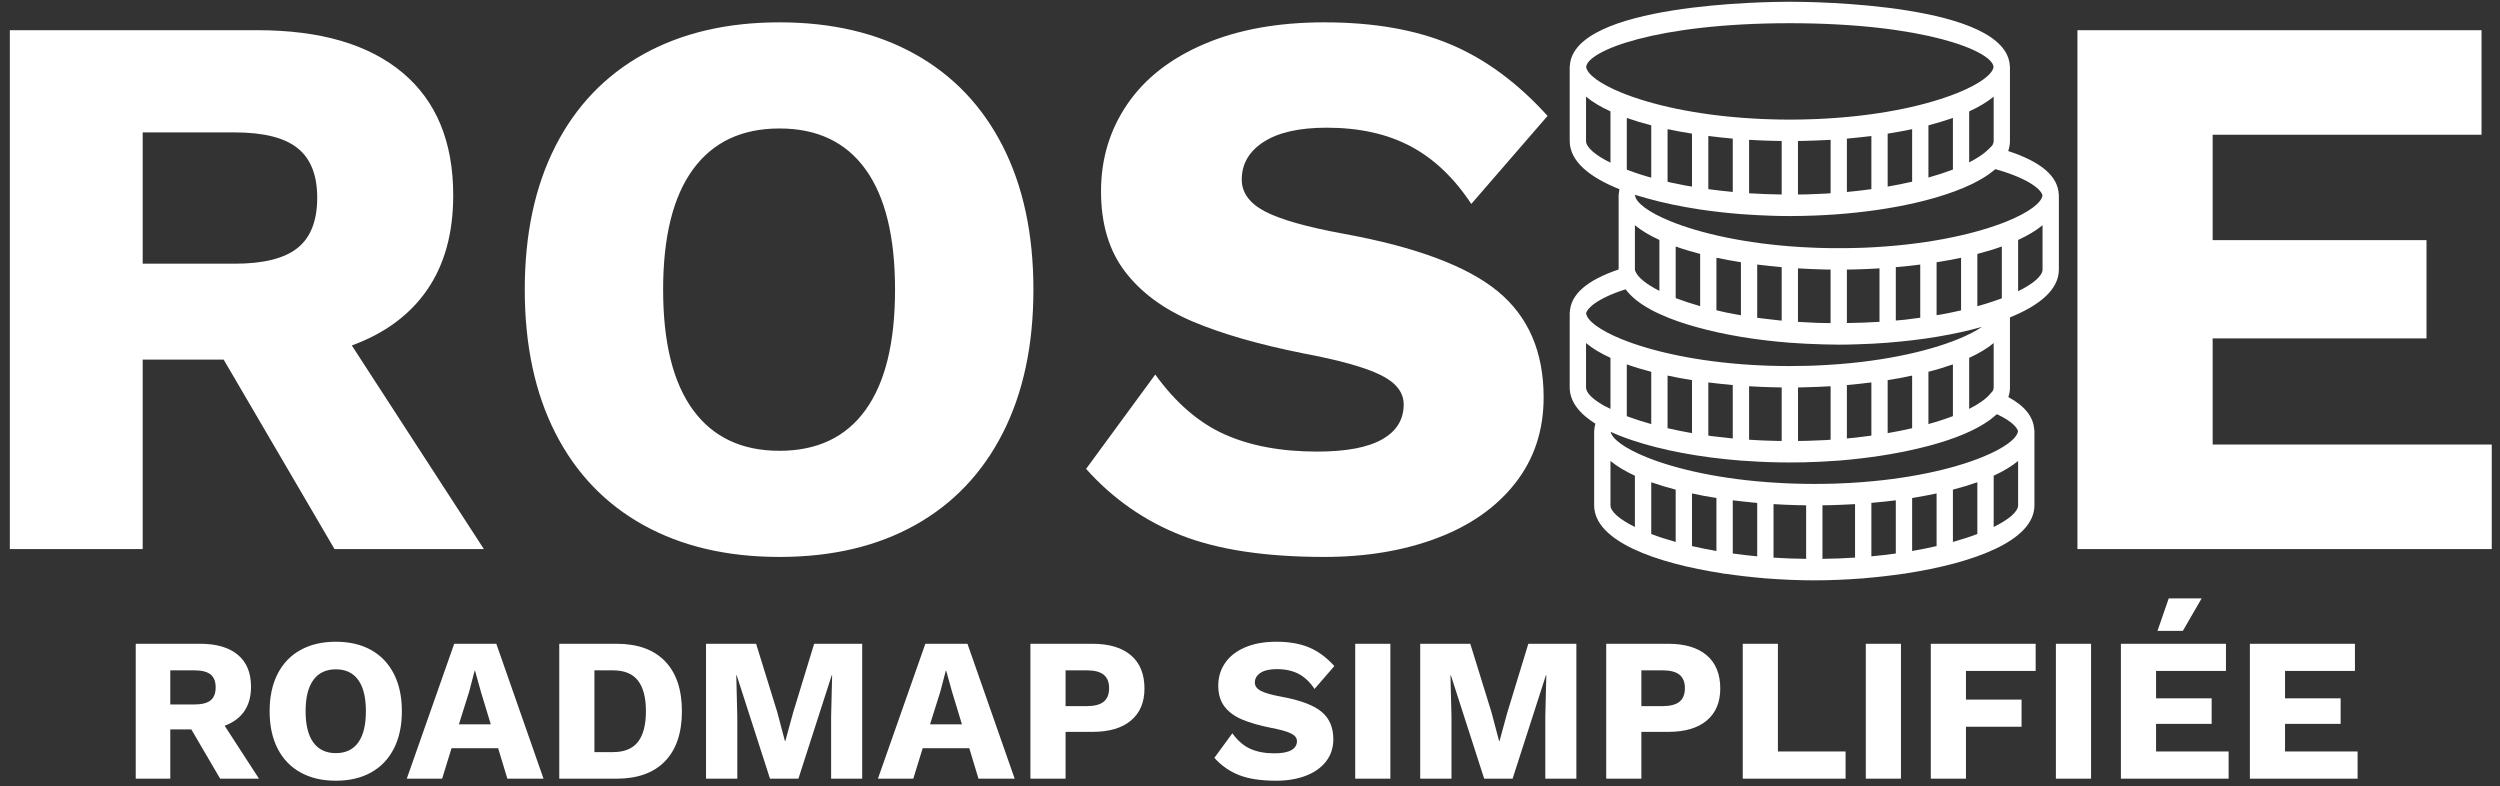 <?xml version="1.0" encoding="UTF-8"?>
<svg width="159px" height="50px" viewBox="0 0 159 50" version="1.1" xmlns="http://www.w3.org/2000/svg" xmlns:xlink="http://www.w3.org/1999/xlink">
    <rect x="0" y="0" width="159" height="50" fill="#333333" stroke="none"/>
    <!-- Generator: Sketch 63.1 (92452) - https://sketch.com -->
    <title>ROSIE_logo</title>
    <desc>Created with Sketch.</desc>
    <g id="Première-connexion" stroke="none" stroke-width="1" fill="none" fill-rule="evenodd">
        <g id="Première-connexion---Accueil" transform="translate(-23, -31)" fill="#FFFFFF">
            <g id="ROSIE_logo" transform="translate(16, 19)">
                <g id="Group" transform="translate(0.5, 0)" fill-rule="nonzero">
                    <path d="M15.575,46.921 L15.575,34.871 L20.725,34.871 L27.775,46.921 L37.275,46.921 L28.875,33.971 C30.975,33.204 32.575,32.021 33.675,30.421 C34.775,28.821 35.325,26.821 35.325,24.421 C35.325,21.021 34.25,18.421 32.1,16.621 C29.95,14.821 26.875,13.921 22.875,13.921 L22.875,13.921 L7.125,13.921 L7.125,46.921 L15.575,46.921 Z M21.425,28.771 L15.575,28.771 L15.575,20.421 L21.425,20.421 C23.258,20.421 24.592,20.754 25.425,21.421 C26.258,22.087 26.675,23.137 26.675,24.571 C26.675,26.037 26.258,27.104 25.425,27.771 C24.592,28.437 23.258,28.771 21.425,28.771 L21.425,28.771 Z M56.075,47.421 C59.408,47.421 62.283,46.746 64.7,45.396 C67.117,44.046 68.975,42.096 70.275,39.546 C71.575,36.996 72.225,33.954 72.225,30.421 C72.225,26.887 71.575,23.846 70.275,21.296 C68.975,18.746 67.117,16.796 64.7,15.446 C62.283,14.096 59.408,13.421 56.075,13.421 C52.742,13.421 49.858,14.096 47.425,15.446 C44.992,16.796 43.125,18.746 41.825,21.296 C40.525,23.846 39.875,26.887 39.875,30.421 C39.875,33.954 40.525,36.996 41.825,39.546 C43.125,42.096 44.992,44.046 47.425,45.396 C49.858,46.746 52.742,47.421 56.075,47.421 Z M56.075,40.671 C53.675,40.671 51.842,39.804 50.575,38.071 C49.308,36.337 48.675,33.787 48.675,30.421 C48.675,27.054 49.308,24.504 50.575,22.771 C51.842,21.037 53.675,20.171 56.075,20.171 C58.475,20.171 60.3,21.037 61.55,22.771 C62.8,24.504 63.425,27.054 63.425,30.421 C63.425,33.787 62.8,36.337 61.55,38.071 C60.3,39.804 58.475,40.671 56.075,40.671 Z M90.725,47.421 C93.392,47.421 95.783,47.021 97.9,46.221 C100.017,45.421 101.675,44.254 102.875,42.721 C104.075,41.187 104.675,39.371 104.675,37.271 C104.675,34.371 103.7,32.121 101.75,30.521 C99.8,28.921 96.542,27.704 91.975,26.871 C89.608,26.437 87.933,25.962 86.95,25.446 C85.967,24.929 85.475,24.254 85.475,23.421 C85.475,22.421 85.942,21.621 86.875,21.021 C87.808,20.421 89.142,20.121 90.875,20.121 C92.942,20.121 94.717,20.512 96.2,21.296 C97.683,22.079 98.975,23.304 100.075,24.971 L100.075,24.971 L104.925,19.371 C103.025,17.271 100.967,15.754 98.75,14.821 C96.533,13.887 93.858,13.421 90.725,13.421 C87.792,13.421 85.25,13.879 83.1,14.796 C80.95,15.712 79.317,16.987 78.2,18.621 C77.083,20.254 76.525,22.104 76.525,24.171 C76.525,26.237 77.033,27.937 78.05,29.271 C79.067,30.604 80.5,31.662 82.35,32.446 C84.2,33.229 86.542,33.904 89.375,34.471 C91.675,34.904 93.317,35.362 94.3,35.846 C95.283,36.329 95.775,36.954 95.775,37.721 C95.775,38.687 95.317,39.429 94.4,39.946 C93.483,40.462 92.108,40.721 90.275,40.721 C87.975,40.721 86.008,40.354 84.375,39.621 C82.742,38.887 81.275,37.621 79.975,35.821 L79.975,35.821 L75.575,41.821 C77.275,43.721 79.292,45.129 81.625,46.046 C83.958,46.962 86.992,47.421 90.725,47.421 Z M164.975,46.921 L164.975,40.271 L147.225,40.271 L147.225,33.521 L160.825,33.521 L160.825,27.271 L147.225,27.271 L147.225,20.571 L164.325,20.571 L164.325,13.921 L138.625,13.921 L138.625,46.921 L164.975,46.921 Z" id="ROSE"></path>
                    <path d="M17.33,61.524 L17.33,58.391 L18.669,58.391 L20.502,61.524 L22.972,61.524 L20.788,58.157 C21.334,57.957 21.75,57.65 22.036,57.234 C22.322,56.818 22.465,56.298 22.465,55.674 C22.465,54.79 22.186,54.114 21.627,53.646 C21.068,53.178 20.268,52.944 19.228,52.944 L19.228,52.944 L15.133,52.944 L15.133,61.524 L17.33,61.524 Z M18.851,56.805 L17.33,56.805 L17.33,54.634 L18.851,54.634 C19.328,54.634 19.674,54.72 19.891,54.894 C20.108,55.067 20.216,55.34 20.216,55.713 C20.216,56.094 20.108,56.371 19.891,56.545 C19.674,56.718 19.328,56.805 18.851,56.805 L18.851,56.805 Z M27.86,61.654 C28.727,61.654 29.474,61.478 30.103,61.127 C30.731,60.776 31.214,60.269 31.552,59.606 C31.89,58.943 32.059,58.152 32.059,57.234 C32.059,56.315 31.89,55.524 31.552,54.861 C31.214,54.198 30.731,53.691 30.103,53.34 C29.474,52.989 28.727,52.814 27.86,52.814 C26.993,52.814 26.244,52.989 25.611,53.34 C24.978,53.691 24.493,54.198 24.155,54.861 C23.817,55.524 23.648,56.315 23.648,57.234 C23.648,58.152 23.817,58.943 24.155,59.606 C24.493,60.269 24.978,60.776 25.611,61.127 C26.244,61.478 26.993,61.654 27.86,61.654 Z M27.86,59.899 C27.236,59.899 26.759,59.673 26.43,59.223 C26.101,58.772 25.936,58.109 25.936,57.234 C25.936,56.358 26.101,55.695 26.43,55.245 C26.759,54.794 27.236,54.569 27.86,54.569 C28.484,54.569 28.959,54.794 29.284,55.245 C29.609,55.695 29.771,56.358 29.771,57.234 C29.771,58.109 29.609,58.772 29.284,59.223 C28.959,59.673 28.484,59.899 27.86,59.899 Z M34.62,61.524 L35.218,59.587 L38.182,59.587 L38.767,61.524 L41.068,61.524 L38.065,52.944 L35.387,52.944 L32.371,61.524 L34.62,61.524 Z M37.714,58.066 L35.686,58.066 L36.336,55.999 L36.687,54.66 L36.713,54.66 L37.09,56.012 L37.714,58.066 Z M45.709,61.524 C47.052,61.524 48.082,61.153 48.797,60.412 C49.512,59.671 49.869,58.612 49.869,57.234 C49.869,55.856 49.512,54.796 48.797,54.055 C48.082,53.314 47.052,52.944 45.709,52.944 L45.709,52.944 L42.069,52.944 L42.069,61.524 L45.709,61.524 Z M45.488,59.834 L44.305,59.834 L44.305,54.634 L45.488,54.634 C46.207,54.634 46.736,54.85 47.074,55.284 C47.412,55.717 47.581,56.367 47.581,57.234 C47.581,58.1 47.412,58.75 47.074,59.184 C46.736,59.617 46.207,59.834 45.488,59.834 L45.488,59.834 Z M53.392,61.524 L53.392,57.585 L53.327,54.946 L53.353,54.946 L55.472,61.524 L57.279,61.524 L59.398,54.946 L59.424,54.946 L59.359,57.585 L59.359,61.524 L61.335,61.524 L61.335,52.944 L58.28,52.944 L56.941,57.325 L56.447,59.132 L56.421,59.132 L55.94,57.312 L54.588,52.944 L51.403,52.944 L51.403,61.524 L53.392,61.524 Z M64.585,61.524 L65.183,59.587 L68.147,59.587 L68.732,61.524 L71.033,61.524 L68.03,52.944 L65.352,52.944 L62.336,61.524 L64.585,61.524 Z M67.679,58.066 L65.651,58.066 L66.301,55.999 L66.652,54.66 L66.678,54.66 L67.055,56.012 L67.679,58.066 Z M74.27,61.524 L74.27,58.547 L75.973,58.547 C77.039,58.547 77.858,58.306 78.43,57.825 C79.002,57.344 79.288,56.666 79.288,55.791 C79.288,54.872 79.002,54.168 78.43,53.678 C77.858,53.189 77.039,52.944 75.973,52.944 L75.973,52.944 L72.034,52.944 L72.034,61.524 L74.27,61.524 Z M75.622,56.909 L74.27,56.909 L74.27,54.634 L75.622,54.634 C76.107,54.634 76.465,54.727 76.695,54.913 C76.924,55.1 77.039,55.383 77.039,55.765 C77.039,56.155 76.924,56.443 76.695,56.629 C76.465,56.816 76.107,56.909 75.622,56.909 L75.622,56.909 Z M87.673,61.654 C88.366,61.654 88.988,61.55 89.539,61.342 C90.089,61.134 90.52,60.83 90.832,60.432 C91.144,60.033 91.3,59.561 91.3,59.015 C91.3,58.261 91.047,57.676 90.54,57.26 C90.033,56.844 89.185,56.527 87.998,56.311 C87.383,56.198 86.947,56.075 86.692,55.94 C86.436,55.806 86.308,55.63 86.308,55.414 C86.308,55.154 86.429,54.946 86.672,54.79 C86.915,54.634 87.261,54.556 87.712,54.556 C88.249,54.556 88.711,54.658 89.097,54.861 C89.482,55.065 89.818,55.383 90.104,55.817 L90.104,55.817 L91.365,54.361 C90.871,53.815 90.336,53.42 89.76,53.178 C89.183,52.935 88.488,52.814 87.673,52.814 C86.91,52.814 86.25,52.933 85.691,53.171 C85.132,53.41 84.707,53.741 84.417,54.166 C84.126,54.59 83.981,55.071 83.981,55.609 C83.981,56.146 84.113,56.588 84.378,56.935 C84.642,57.281 85.015,57.557 85.496,57.76 C85.977,57.964 86.585,58.139 87.322,58.287 C87.92,58.399 88.347,58.519 88.603,58.644 C88.858,58.77 88.986,58.932 88.986,59.132 C88.986,59.383 88.867,59.576 88.629,59.71 C88.39,59.845 88.033,59.912 87.556,59.912 C86.958,59.912 86.447,59.816 86.022,59.626 C85.597,59.435 85.216,59.106 84.878,58.638 L84.878,58.638 L83.734,60.198 C84.176,60.692 84.7,61.058 85.307,61.296 C85.914,61.535 86.702,61.654 87.673,61.654 Z M94.927,61.524 L94.927,52.944 L92.691,52.944 L92.691,61.524 L94.927,61.524 Z M98.814,61.524 L98.814,57.585 L98.749,54.946 L98.775,54.946 L100.894,61.524 L102.701,61.524 L104.82,54.946 L104.846,54.946 L104.781,57.585 L104.781,61.524 L106.757,61.524 L106.757,52.944 L103.702,52.944 L102.363,57.325 L101.869,59.132 L101.843,59.132 L101.362,57.312 L100.01,52.944 L96.825,52.944 L96.825,61.524 L98.814,61.524 Z M110.891,61.524 L110.891,58.547 L112.594,58.547 C113.66,58.547 114.479,58.306 115.051,57.825 C115.623,57.344 115.909,56.666 115.909,55.791 C115.909,54.872 115.623,54.168 115.051,53.678 C114.479,53.189 113.66,52.944 112.594,52.944 L112.594,52.944 L108.655,52.944 L108.655,61.524 L110.891,61.524 Z M112.243,56.909 L110.891,56.909 L110.891,54.634 L112.243,54.634 C112.728,54.634 113.086,54.727 113.316,54.913 C113.545,55.1 113.66,55.383 113.66,55.765 C113.66,56.155 113.545,56.443 113.316,56.629 C113.086,56.816 112.728,56.909 112.243,56.909 L112.243,56.909 Z M123.878,61.524 L123.878,59.795 L119.575,59.795 L119.575,52.944 L117.339,52.944 L117.339,61.524 L123.878,61.524 Z M127.401,61.524 L127.401,52.944 L125.165,52.944 L125.165,61.524 L127.401,61.524 Z M131.535,61.524 L131.535,58.222 L135.071,58.222 L135.071,56.493 L131.535,56.493 L131.535,54.673 L135.968,54.673 L135.968,52.944 L129.299,52.944 L129.299,61.524 L131.535,61.524 Z M139.491,61.524 L139.491,52.944 L137.255,52.944 L137.255,61.524 L139.491,61.524 Z M145.328,52.125 L146.524,50.058 L144.431,50.058 L143.716,52.125 L145.328,52.125 Z M148.24,61.524 L148.24,59.795 L143.625,59.795 L143.625,58.04 L147.161,58.04 L147.161,56.415 L143.625,56.415 L143.625,54.673 L148.071,54.673 L148.071,52.944 L141.389,52.944 L141.389,61.524 L148.24,61.524 Z M156.443,61.524 L156.443,59.795 L151.828,59.795 L151.828,58.04 L155.364,58.04 L155.364,56.415 L151.828,56.415 L151.828,54.673 L156.274,54.673 L156.274,52.944 L149.592,52.944 L149.592,61.524 L156.443,61.524 Z" id="ROADMAPSIMPLIFIÉE"></path>
                </g>
                <g id="icon/coins" transform="translate(104.5, 7)">
                    <path d="M30.852,23.522 L30.852,20.261 C31.47,19.978 31.994,19.666 32.406,19.323 L32.406,22.145 C32.406,22.527 31.86,23.026 30.852,23.522 Z M30.844,32.423 C30.788,32.883 29.991,33.495 28.576,34.071 C26.743,34.816 23.871,35.498 20.233,35.711 C20.046,35.722 19.861,35.731 19.671,35.738 C19.517,35.745 19.36,35.751 19.203,35.758 C18.772,35.768 18.337,35.778 17.889,35.778 C17.441,35.778 17.003,35.768 16.575,35.755 C16.418,35.751 16.263,35.745 16.109,35.738 C15.919,35.728 15.732,35.718 15.545,35.708 C11.906,35.498 9.035,34.816 7.202,34.071 C5.83,33.515 5.037,32.922 4.939,32.467 C5.093,32.536 5.253,32.606 5.417,32.673 C5.435,32.68 5.45,32.686 5.468,32.693 C5.607,32.749 5.751,32.803 5.898,32.856 C5.954,32.876 6.01,32.899 6.065,32.916 C6.149,32.946 6.233,32.976 6.318,33.002 C8.207,33.638 10.617,34.09 13.22,34.294 C13.22,34.294 13.22,34.294 13.223,34.294 C14.028,34.353 14.848,34.394 15.679,34.407 C15.899,34.413 16.119,34.413 16.335,34.413 C16.618,34.413 16.911,34.41 17.208,34.404 C17.965,34.387 18.711,34.35 19.441,34.294 C19.443,34.294 19.443,34.294 19.446,34.294 C19.448,34.294 19.448,34.294 19.451,34.294 C20.34,34.221 21.2,34.121 22.029,33.997 C22.031,33.997 22.033,33.997 22.038,33.997 C22.049,33.997 22.059,33.991 22.069,33.991 C22.99,33.851 23.864,33.678 24.674,33.479 C24.842,33.439 25.006,33.399 25.168,33.355 C25.206,33.345 25.241,33.336 25.276,33.325 C26.809,32.913 28.133,32.377 29.044,31.714 C29.092,31.677 29.14,31.641 29.186,31.605 C29.244,31.562 29.3,31.515 29.353,31.468 C29.404,31.426 29.46,31.386 29.505,31.342 C30.53,31.821 30.811,32.25 30.844,32.423 Z M29.298,38.516 L29.298,35.256 C29.913,34.973 30.436,34.659 30.852,34.317 L30.852,37.136 C30.852,37.522 30.305,38.021 29.298,38.516 Z M4.926,37.139 L4.926,34.317 C5.341,34.659 5.865,34.973 6.48,35.256 L6.48,38.516 C5.473,38.021 4.926,37.522 4.926,37.139 Z M3.372,29.642 L3.372,26.82 C3.784,27.163 4.308,27.476 4.926,27.758 L4.926,31.006 L4.63,30.857 L4.625,30.863 C3.809,30.42 3.372,29.984 3.372,29.642 Z M5.883,23.4 C5.89,23.409 5.901,23.419 5.911,23.429 C6.62,24.371 8.088,25.113 9.919,25.665 C9.962,25.676 10.005,25.688 10.048,25.702 C10.182,25.742 10.319,25.782 10.458,25.819 C12.137,26.287 14.145,26.627 16.329,26.797 C16.332,26.797 16.332,26.797 16.332,26.797 C16.335,26.797 16.335,26.797 16.335,26.797 C17.039,26.85 17.755,26.885 18.489,26.903 C18.813,26.913 19.132,26.92 19.443,26.92 C19.803,26.92 20.17,26.913 20.542,26.9 C21.221,26.884 21.889,26.847 22.547,26.797 C22.55,26.797 22.552,26.797 22.555,26.797 C22.56,26.797 22.563,26.793 22.568,26.793 C24.761,26.624 26.816,26.281 28.555,25.788 C28.178,26.045 27.662,26.315 27.021,26.574 C25.085,27.362 21.99,28.078 18.061,28.244 C17.945,28.247 17.828,28.254 17.709,28.258 C17.582,28.261 17.453,28.264 17.324,28.268 C16.998,28.274 16.671,28.281 16.335,28.281 C15.884,28.281 15.448,28.274 15.02,28.261 C14.861,28.254 14.706,28.247 14.55,28.241 C14.36,28.234 14.175,28.224 13.99,28.214 C10.352,28.001 7.48,27.319 5.645,26.574 C4.219,25.995 3.422,25.379 3.376,24.917 C3.435,24.66 3.959,24.018 5.883,23.4 Z M3.372,13.969 L3.372,11.147 C3.784,11.49 4.308,11.802 4.926,12.083 L4.926,15.347 C3.918,14.851 3.372,14.352 3.372,13.969 Z M16.335,6.476 C24.884,6.476 29.209,8.243 29.29,9.257 C29.226,9.72 28.429,10.329 27.021,10.901 C25.186,11.647 22.314,12.329 18.679,12.538 C18.492,12.548 18.307,12.558 18.117,12.568 C17.96,12.575 17.805,12.582 17.648,12.584 C17.218,12.598 16.782,12.608 16.335,12.608 C15.884,12.608 15.448,12.598 15.02,12.584 C14.861,12.582 14.706,12.575 14.55,12.568 C14.36,12.558 14.175,12.548 13.99,12.538 C10.352,12.329 7.48,11.647 5.645,10.901 C4.238,10.329 3.44,9.72 3.379,9.257 C3.46,8.243 7.784,6.476 16.335,6.476 Z M32.402,17.423 C32.353,17.885 31.556,18.501 30.133,19.08 C28.297,19.823 25.426,20.504 21.788,20.717 C21.603,20.727 21.415,20.737 21.228,20.747 C21.071,20.754 20.917,20.757 20.758,20.764 C20.33,20.778 19.894,20.783 19.443,20.783 C18.995,20.783 18.56,20.778 18.129,20.764 C17.973,20.757 17.818,20.75 17.661,20.744 C17.471,20.737 17.286,20.727 17.099,20.717 C13.463,20.504 10.592,19.823 8.756,19.077 C7.344,18.505 6.549,17.892 6.488,17.433 C6.491,17.42 6.491,17.409 6.498,17.393 C6.533,17.403 6.572,17.413 6.607,17.426 C6.809,17.489 7.019,17.55 7.23,17.609 C8.261,17.899 9.402,18.138 10.617,18.322 C10.623,18.322 10.625,18.325 10.63,18.325 L10.633,18.325 C11.461,18.448 12.321,18.545 13.203,18.615 C13.21,18.615 13.215,18.621 13.223,18.621 C13.225,18.621 13.228,18.617 13.233,18.617 C13.868,18.664 14.511,18.701 15.162,18.721 C15.559,18.734 15.952,18.741 16.335,18.741 C16.606,18.741 16.884,18.737 17.168,18.731 C20.935,18.654 24.426,18.065 26.854,17.154 C26.968,17.11 27.077,17.067 27.183,17.023 C27.249,16.997 27.317,16.974 27.381,16.948 C27.568,16.868 27.748,16.784 27.922,16.701 C27.953,16.688 27.981,16.671 28.011,16.658 C28.158,16.585 28.299,16.508 28.434,16.431 C28.472,16.408 28.513,16.385 28.55,16.365 C28.695,16.278 28.834,16.192 28.963,16.102 C29.019,16.062 29.069,16.019 29.125,15.979 C29.186,15.932 29.249,15.883 29.307,15.836 C29.34,15.81 29.379,15.782 29.408,15.756 C31.73,16.415 32.343,17.14 32.402,17.423 Z M29.589,24.055 C29.33,24.148 29.056,24.238 28.778,24.325 C28.649,24.365 28.517,24.4 28.383,24.44 C28.343,24.451 28.299,24.464 28.259,24.474 L28.259,21.15 C28.811,21.007 29.33,20.851 29.816,20.677 L29.816,23.972 C29.74,23.998 29.664,24.025 29.589,24.055 Z M23.664,25.332 C23.469,25.353 23.269,25.366 23.074,25.386 L23.074,21.991 C23.6,21.945 24.12,21.892 24.628,21.825 L24.628,25.206 C24.328,25.25 24.029,25.288 23.717,25.326 C23.7,25.326 23.682,25.329 23.664,25.332 Z M27.173,24.751 C26.945,24.8 26.717,24.854 26.482,24.9 C26.345,24.927 26.206,24.953 26.069,24.98 C25.938,25.004 25.801,25.023 25.667,25.046 L25.667,21.679 C26.201,21.596 26.72,21.499 27.224,21.393 L27.224,24.737 C27.206,24.74 27.191,24.747 27.173,24.751 Z M20.474,22.135 C20.995,22.122 21.517,22.101 22.036,22.068 L22.036,25.469 C21.355,25.512 20.664,25.536 19.962,25.545 L19.962,22.145 C20.107,22.141 20.249,22.141 20.39,22.138 L20.474,22.135 Z M8.038,20.261 L8.038,23.499 C7.222,23.087 6.695,22.664 6.526,22.288 L6.491,22.211 C6.488,22.188 6.483,22.168 6.48,22.145 L6.48,19.323 C6.896,19.666 7.42,19.978 8.038,20.261 Z M10.63,21.15 L10.63,24.471 C10.055,24.308 9.536,24.135 9.073,23.958 L9.073,20.677 C9.559,20.851 10.078,21.007 10.63,21.15 Z M12.26,24.87 C12.056,24.826 11.863,24.78 11.665,24.734 L11.665,21.393 C12.17,21.499 12.689,21.596 13.223,21.679 L13.223,25.05 C12.904,24.997 12.595,24.936 12.296,24.877 C12.284,24.873 12.273,24.87 12.26,24.87 Z M15.686,25.379 C15.615,25.369 15.547,25.362 15.476,25.356 C15.145,25.323 14.821,25.286 14.504,25.243 C14.436,25.236 14.367,25.226 14.301,25.217 C14.286,25.217 14.274,25.213 14.258,25.21 L14.258,21.825 C14.77,21.892 15.289,21.945 15.815,21.991 L15.815,25.389 C15.772,25.386 15.729,25.383 15.686,25.379 Z M10.111,13.5 L10.111,16.868 C10.007,16.85 9.901,16.838 9.8,16.817 C9.734,16.807 9.67,16.794 9.605,16.781 C9.306,16.724 9.012,16.664 8.726,16.601 C8.668,16.588 8.613,16.574 8.557,16.561 L8.557,13.214 C9.058,13.32 9.577,13.417 10.111,13.5 Z M11.149,17.03 L11.149,13.649 C11.658,13.713 12.177,13.769 12.704,13.816 L12.704,17.207 C12.177,17.157 11.656,17.1 11.149,17.03 Z M21.52,13.649 L21.52,17.03 C21.018,17.097 20.499,17.161 19.962,17.21 L19.962,13.816 C20.489,13.769 21.008,13.713 21.52,13.649 Z M25.148,16.292 L25.148,12.971 C25.7,12.828 26.219,12.671 26.705,12.502 L26.705,15.786 C26.239,15.962 25.715,16.132 25.148,16.292 Z M22.555,16.868 L22.555,13.5 C23.089,13.417 23.608,13.32 24.112,13.214 L24.112,16.555 C23.619,16.667 23.102,16.774 22.555,16.868 Z M29.178,14.298 L29.163,14.295 L28.974,14.488 C28.7,14.768 28.279,15.051 27.74,15.327 L27.74,12.083 C28.358,11.802 28.882,11.49 29.298,11.147 L29.298,13.966 C29.298,14.069 29.254,14.182 29.178,14.298 Z M17.363,13.956 C17.884,13.942 18.405,13.923 18.927,13.893 L18.927,17.29 C18.838,17.297 18.752,17.303 18.663,17.31 C18.658,17.31 18.651,17.31 18.643,17.313 C18.294,17.333 17.939,17.346 17.58,17.356 C17.525,17.36 17.469,17.36 17.413,17.363 C17.228,17.367 17.039,17.37 16.851,17.37 L16.851,13.966 C16.995,13.966 17.137,13.963 17.279,13.959 L17.363,13.956 Z M15.388,13.959 C15.529,13.963 15.671,13.966 15.815,13.966 L15.815,17.37 C15.117,17.36 14.423,17.337 13.742,17.293 L13.742,13.893 C14.261,13.923 14.782,13.946 15.304,13.959 C15.332,13.959 15.36,13.959 15.388,13.959 Z M5.964,15.792 L5.964,12.502 C6.448,12.671 6.969,12.828 7.519,12.971 L7.519,16.298 C7.455,16.278 7.39,16.262 7.326,16.245 C7.05,16.166 6.782,16.082 6.524,15.992 C6.329,15.929 6.141,15.859 5.964,15.792 Z M18.059,25.533 C17.669,25.519 17.286,25.499 16.911,25.475 C16.891,25.472 16.871,25.472 16.851,25.472 L16.851,22.068 C17.372,22.101 17.894,22.122 18.415,22.135 C18.443,22.135 18.471,22.135 18.496,22.138 C18.641,22.141 18.783,22.141 18.925,22.145 L18.925,25.549 C18.674,25.545 18.418,25.542 18.172,25.536 C18.135,25.533 18.096,25.533 18.059,25.533 Z M25.148,28.644 C25.7,28.504 26.219,28.344 26.705,28.174 L26.705,31.465 C26.242,31.641 25.722,31.812 25.148,31.971 L25.148,28.644 Z M22.555,32.547 L22.555,29.176 C23.089,29.092 23.608,28.996 24.112,28.886 L24.112,32.234 C23.624,32.347 23.105,32.454 22.555,32.547 Z M20.309,32.853 C20.196,32.863 20.079,32.876 19.962,32.886 L19.962,29.489 C20.489,29.441 21.008,29.389 21.52,29.322 L21.52,32.706 C21.198,32.749 20.872,32.793 20.535,32.83 C20.459,32.836 20.383,32.847 20.309,32.853 Z M10.111,29.176 L10.111,32.547 C9.564,32.45 9.045,32.347 8.557,32.234 L8.557,28.886 C9.058,28.996 9.577,29.092 10.111,29.176 Z M11.418,32.743 C11.365,32.737 11.311,32.73 11.26,32.723 C11.223,32.716 11.184,32.713 11.149,32.706 L11.149,29.322 C11.658,29.389 12.177,29.441 12.704,29.489 L12.704,32.886 C12.268,32.843 11.838,32.796 11.418,32.743 Z M12.704,36.82 C13.215,36.883 13.734,36.939 14.258,36.986 L14.258,40.383 C13.721,40.333 13.203,40.273 12.704,40.203 L12.704,36.82 Z M10.111,36.383 C10.612,36.493 11.131,36.59 11.665,36.673 L11.665,40.044 C11.119,39.947 10.6,39.844 10.111,39.731 L10.111,36.383 Z M9.073,36.141 L9.073,39.468 C8.501,39.308 7.979,39.138 7.519,38.962 L7.519,35.671 C8.002,35.841 8.524,36.001 9.073,36.141 Z M26.705,36.141 C27.254,35.998 27.776,35.841 28.259,35.671 L28.259,38.962 C27.798,39.138 27.277,39.308 26.705,39.468 L26.705,36.141 Z M24.112,36.673 C24.646,36.586 25.166,36.49 25.667,36.383 L25.667,39.731 C25.178,39.844 24.659,39.947 24.112,40.044 L24.112,36.673 Z M23.074,36.82 L23.074,40.203 C22.575,40.273 22.056,40.333 21.52,40.383 L21.52,36.982 C22.044,36.939 22.563,36.883 23.074,36.82 Z M18.917,37.129 C19.441,37.115 19.962,37.092 20.481,37.062 L20.481,40.463 C19.816,40.506 19.124,40.536 18.408,40.543 L18.408,37.136 C18.55,37.136 18.691,37.132 18.836,37.129 C18.864,37.129 18.889,37.129 18.917,37.129 Z M16.942,37.129 C17.086,37.132 17.228,37.136 17.37,37.139 L17.37,40.543 C16.654,40.536 15.962,40.51 15.296,40.466 L15.296,37.062 C15.815,37.096 16.337,37.115 16.861,37.129 C16.889,37.129 16.914,37.129 16.942,37.129 Z M6.012,31.485 C5.997,31.478 5.979,31.472 5.964,31.465 L5.964,28.174 C6.448,28.347 6.969,28.504 7.519,28.647 L7.519,31.971 C7.043,31.838 6.605,31.698 6.205,31.555 C6.141,31.532 6.075,31.508 6.012,31.485 Z M15.38,33.039 C15.142,33.032 14.904,33.025 14.671,33.016 L14.582,33.013 C14.301,32.999 14.02,32.986 13.742,32.966 L13.742,29.565 C14.261,29.598 14.782,29.618 15.304,29.632 C15.332,29.632 15.36,29.632 15.388,29.632 C15.529,29.635 15.671,29.638 15.815,29.642 L15.815,33.046 C15.714,33.046 15.613,33.046 15.514,33.042 C15.469,33.042 15.423,33.039 15.38,33.039 Z M17.643,33.029 C17.567,33.032 17.492,33.032 17.416,33.036 C17.23,33.042 17.04,33.042 16.853,33.046 L16.853,29.642 C16.995,29.638 17.137,29.635 17.281,29.632 L17.363,29.628 C17.884,29.618 18.408,29.595 18.927,29.565 L18.927,32.966 C18.816,32.976 18.704,32.983 18.593,32.99 C18.279,33.006 17.965,33.019 17.643,33.029 Z M29.239,29.865 L29.064,30.068 C28.791,30.384 28.338,30.7 27.74,31.006 L27.74,27.758 C28.358,27.476 28.882,27.163 29.298,26.82 L29.298,29.642 C29.298,29.712 29.277,29.785 29.239,29.865 Z M33.439,17.376 C33.386,16.212 32.333,15.3 30.221,14.605 C30.293,14.401 30.333,14.188 30.333,13.969 L30.333,9.201 L30.325,9.201 C30.138,5.228 17.755,5.111 16.335,5.111 C14.911,5.111 2.528,5.228 2.341,9.201 L2.333,9.201 L2.333,13.969 C2.336,15.263 3.607,16.278 5.498,17.034 C5.473,17.147 5.457,17.26 5.452,17.376 L5.445,17.376 L5.445,22.138 C3.407,22.83 2.389,23.728 2.339,24.873 L2.333,24.873 L2.333,29.645 C2.336,30.547 2.954,31.309 3.967,31.948 C3.928,32.084 3.903,32.227 3.895,32.37 L3.888,32.37 L3.888,37.142 C3.893,39.408 7.776,40.816 12.091,41.472 C12.122,41.481 12.151,41.498 12.185,41.498 C12.195,41.498 12.203,41.491 12.212,41.488 C13.045,41.611 13.891,41.708 14.727,41.777 C14.744,41.781 14.76,41.791 14.777,41.791 C14.787,41.791 14.795,41.784 14.805,41.784 C15.866,41.867 16.911,41.91 17.889,41.91 C18.866,41.91 19.912,41.867 20.973,41.784 C20.983,41.784 20.99,41.791 21.001,41.791 C21.018,41.791 21.034,41.777 21.051,41.777 C21.887,41.708 22.733,41.611 23.565,41.488 C23.575,41.488 23.583,41.495 23.593,41.495 C23.626,41.495 23.656,41.478 23.687,41.472 C28.001,40.812 31.885,39.405 31.89,37.139 L31.89,32.37 L31.88,32.37 C31.844,31.535 31.302,30.836 30.232,30.254 C30.298,30.058 30.333,29.855 30.333,29.642 L30.333,25.186 C32.194,24.435 33.442,23.429 33.444,22.145 L33.444,17.376 L33.439,17.376 L33.439,17.376 Z" id="coins"></path>
                </g>
            </g>
        </g>
    </g>
</svg>